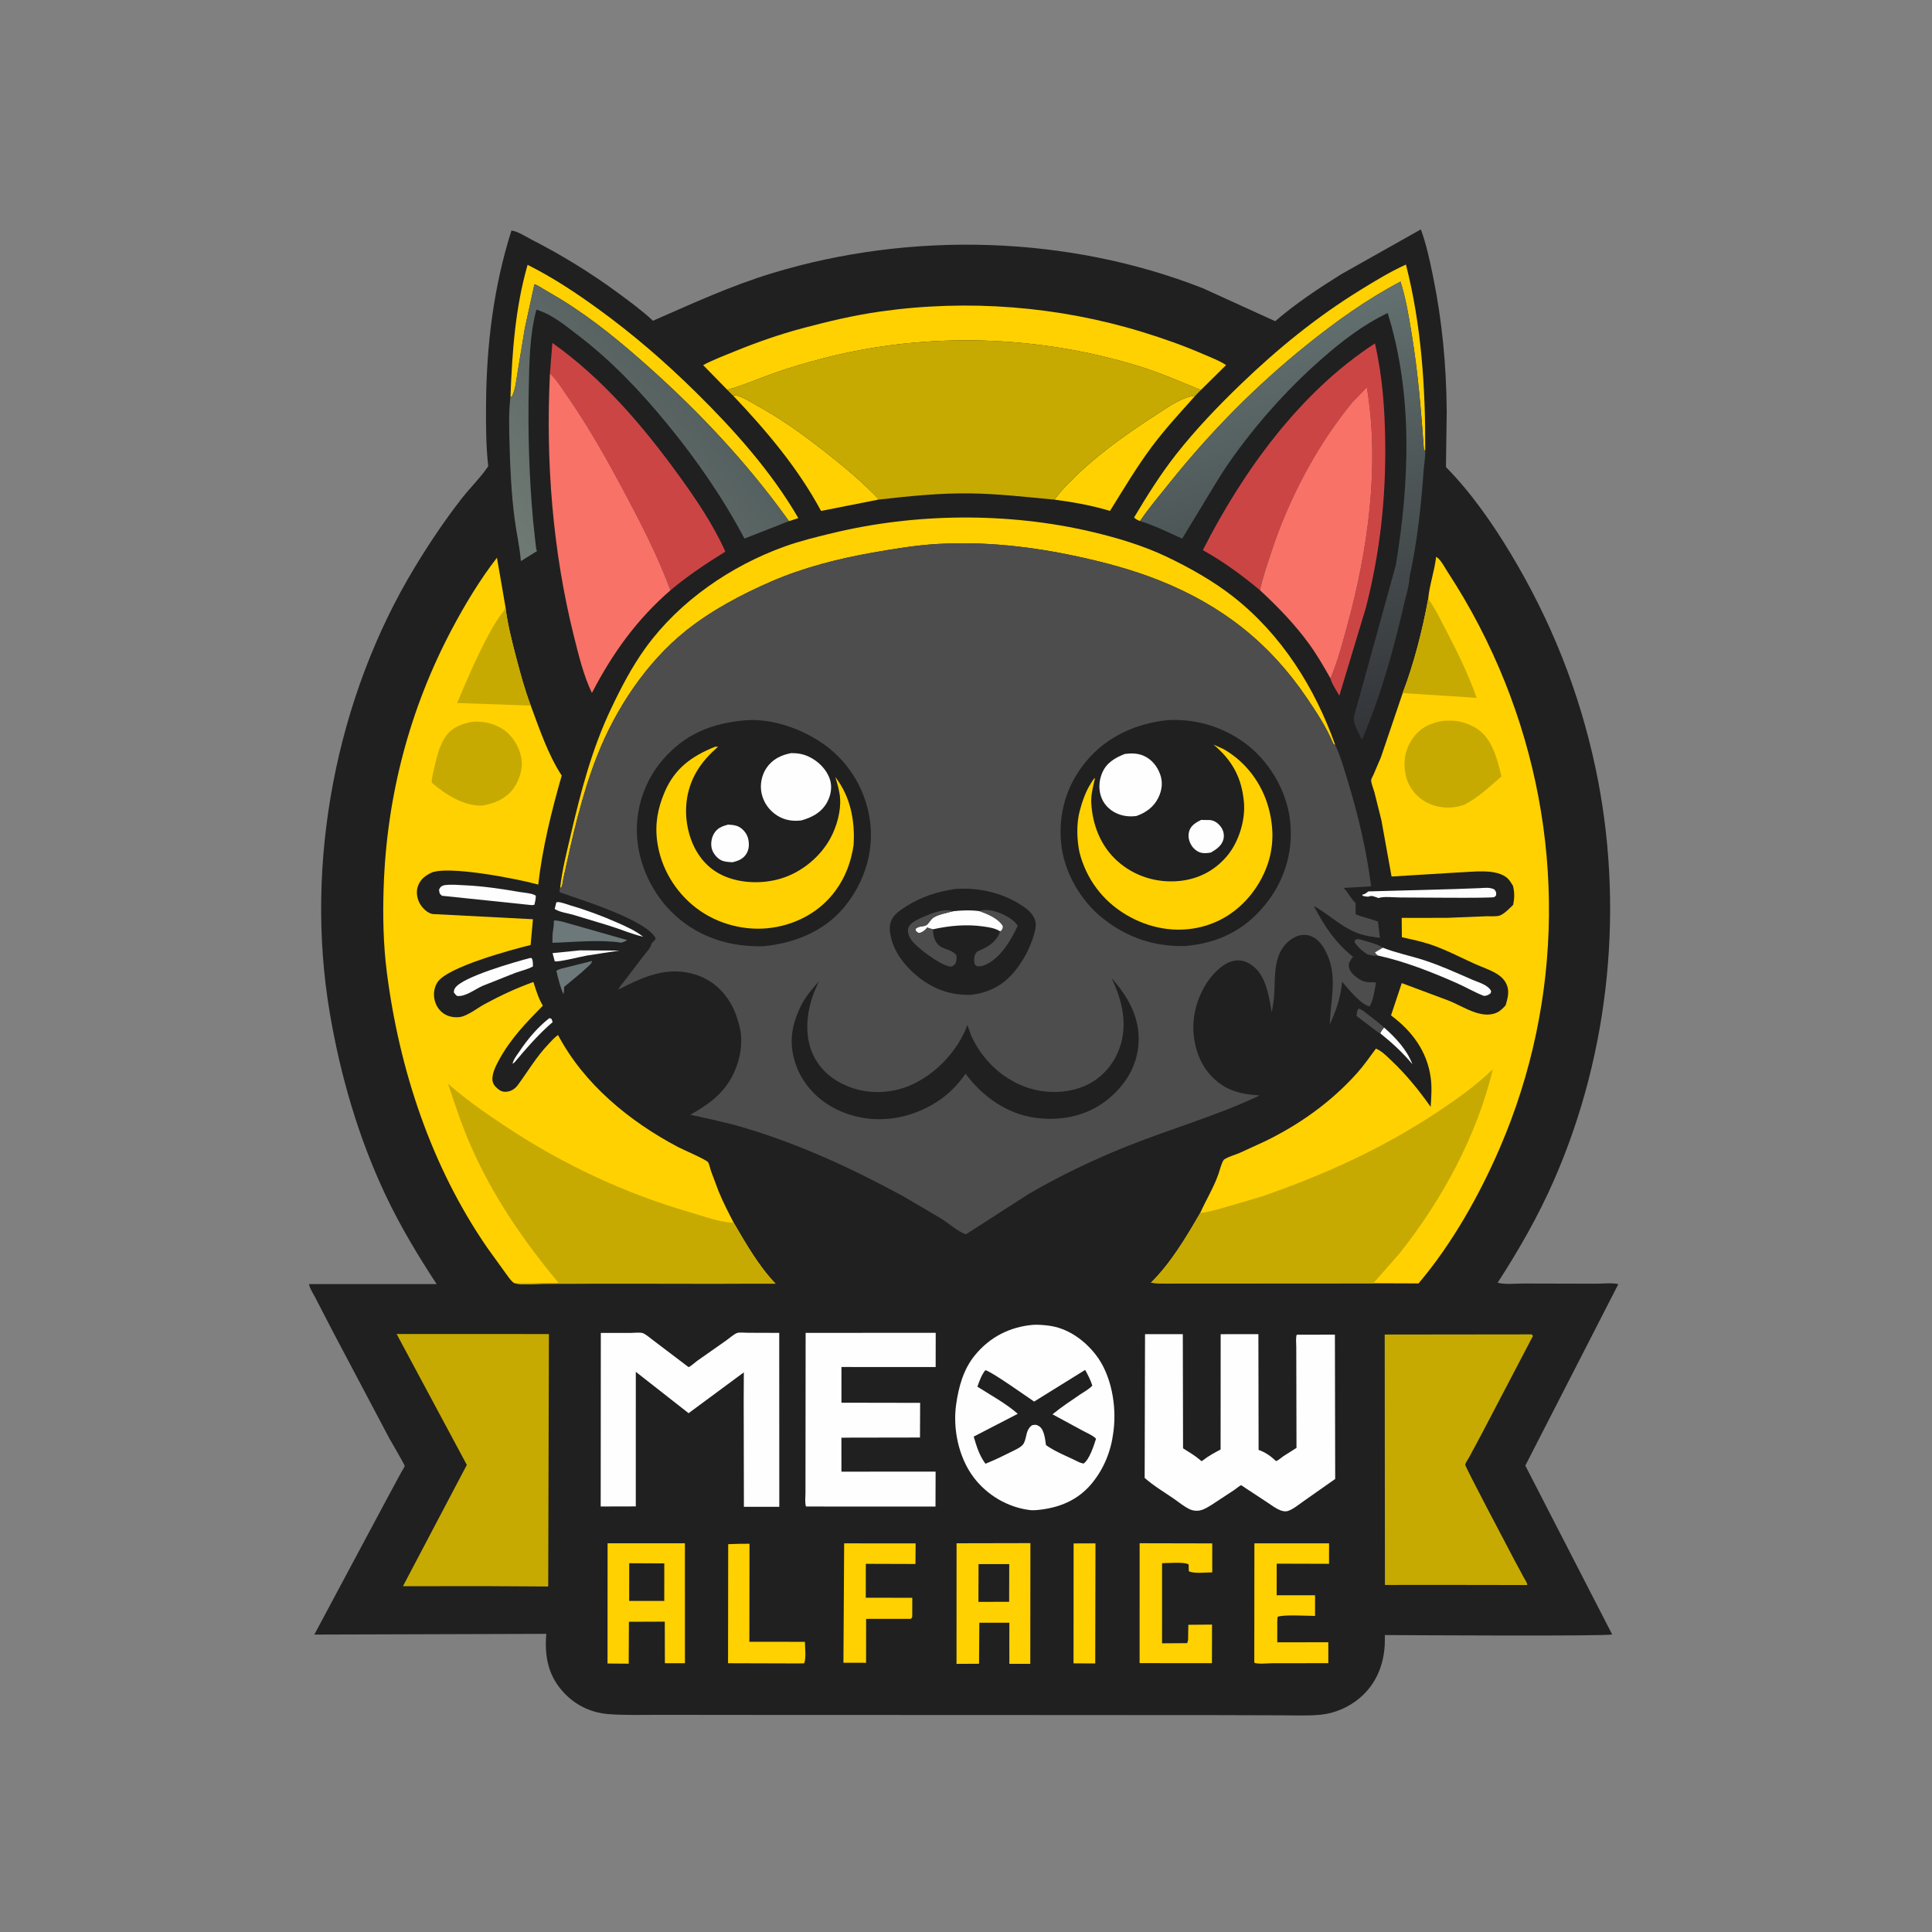<?xml version="1.0" encoding="utf-8"?>
<!-- Generator: Adobe Illustrator 16.0.0, SVG Export Plug-In . SVG Version: 6.00 Build 0)  -->
<!DOCTYPE svg PUBLIC "-//W3C//DTD SVG 1.1//EN" "http://www.w3.org/Graphics/SVG/1.1/DTD/svg11.dtd">
<svg version="1.1" id="圖層_1" xmlns="http://www.w3.org/2000/svg" xmlns:xlink="http://www.w3.org/1999/xlink" x="0px" y="0px"
	 width="1024px" height="1024px" viewBox="0 0 1024 1024" enable-background="new 0 0 1024 1024" xml:space="preserve">
<rect x="0" y="0" width="1024" height="1024" fill="#808080" stroke="none"/>
<path fill="#202020" d="M675.884,170.243c10.862-9.386,23.015-17.432,35.177-24.993l42.028-23.67
	c2.951,8.12,4.711,16.477,6.447,24.92c4.861,23.645,7.038,47.307,7.258,71.423l-0.414,29.633
	c13.275,13.471,24.543,29.648,34.272,45.812c21.3,35.385,36.265,72.799,44.907,113.242c15.493,72.505,7.946,150.591-21.792,218.628
	c-8.372,19.155-18.63,37.11-29.987,54.628c3.855,1.101,9.699,0.396,13.857,0.428l38.605,0.096c3.393,0.006,8.28-0.592,11.501,0.239
	l-49.293,96.178l46.021,89.476c-2.181,1.037-107.145,0.403-120.439,0.333l-0.094,5.323c-0.657,10.927-4.722,20.782-13.195,27.99
	c-5.719,4.863-13.134,8.137-20.615,8.895c-6.788,0.688-13.851,0.354-20.669,0.333l-33.124-0.1l-108.937-0.061l-141.063-0.049
	l-46.375-0.046c-8.964-0.015-18.084,0.297-27.027-0.346c-10.164-0.73-18.912-5.159-25.473-12.968
	c-7.275-8.659-8.853-18.706-7.906-29.603l-122.96,0.383l12.819-23.984l26.712-49.931l6.442-11.93
	c0.346-0.642,1.887-2.958,1.919-3.556c0.033-0.604-7.425-13.278-8.215-14.742l-29.234-55.275l-10.092-19.485
	c-0.917-1.813-2.997-4.935-3.157-6.854h67.645c-9.963-15.176-19.284-30.689-27.053-47.123c-14.47-30.604-23.967-63.43-29.614-96.736
	c-13.47-79.445,3.348-167.189,45.079-236.088c7.529-12.431,15.723-24.684,24.643-36.162c4.397-5.659,9.813-10.92,13.858-16.762
	l0.427-0.627c-1.215-10.828-1.233-21.793-1.157-32.677c0.217-31.485,3.924-62.125,13.454-92.231
	c3.157,0.288,7.757,3.298,10.677,4.795c16.009,8.205,30.949,17.35,45.455,27.993c6.444,4.728,13.031,9.566,18.882,15.014
	c21.028-9.184,41.269-18.553,63.341-25.256c73.349-22.272,156.574-20.051,228.055,8.004L675.884,170.243z"/>
<path fill="#FEFEFE" d="M731.528,547.642c0.566-1.195,1.213-2.038,2.041-3.054c6.096,5.381,12.11,11.725,15.024,19.479
	C743.429,557.806,737.802,552.723,731.528,547.642z"/>
<path fill="#4D4D4D" d="M718.986,538.477c0.23-1.572,0.041-2.85,1.264-3.916l2.257,1.179l7.58,5.881l3.482,2.968
	c-0.828,1.016-1.475,1.858-2.041,3.054c-0.444,0.03-1.955-1.168-2.414-1.468L718.986,538.477z"/>
<path fill="#4D4D4D" d="M724.673,505.756l-0.461-0.307l-0.712-0.493c-2.203-1.508-4.201-3.397-5.574-5.706l0.324-1.102
	c1.695-0.746,2.39-0.26,4.149,0.188c3.334,1.073,7.716,2.008,10.584,3.978l-4.233,2.481c0.489,0.661,0.856,1.098,1.489,1.645
	C728.195,506.852,726.647,506.311,724.673,505.756z"/>
<path fill="#FEFEFE" d="M291.006,539.75c0.781-0.118,0.33-0.138,1.321,0.305l0.581,1.695c-7.505,6.401-13.799,13.78-20.158,21.272
	l-1.095,0.84c0.457-2.317,2.213-4.447,3.511-6.384C279.668,550.766,284.662,544.796,291.006,539.75z"/>
<path fill="#FEFEFE" d="M307.31,503.707l20.847,0.114l-17.271,2.678c-2.907,0.498-15.004,3.571-16.863,3.001l-1.159-4.327
	L307.31,503.707z"/>
<path fill="#6C7879" d="M313.826,509.324c-0.245,1.486-1.645,2.449-2.689,3.452c-3.496,3.359-7.279,6.164-10.918,9.33
	c-0.602,0.524-1.264,0.759-1.252,1.612c0.018,1.149,0.02,2.05-0.374,3.153c-1.656-3.801-2.788-8.288-3.731-12.334
	c1.659-1.092,3.983-1.431,5.89-1.937L313.826,509.324z"/>
<path fill="#FEFEFE" d="M294.873,478.25l0.833-0.117c1.756-0.021,4.798,1.231,6.531,1.73c8.459,2.438,16.708,5.527,24.763,9.074
	c4.77,2.101,9.798,4.317,13.899,7.574c-6.187-1.481-12.035-4.022-18.107-5.904l-19.235-5.819c-2.882-0.816-7.123-1.349-9.563-3.038
	L294.873,478.25z"/>
<path fill="#FEFEFE" d="M280.932,507.75l0.863,0.073c0.786,1.35,0.633,2.911,0.669,4.427c-2.838,1.538-6.33,2.302-9.374,3.407
	l-17.416,6.921c-3.908,1.729-9.153,5.919-13.424,5.273c-0.774-0.563-1.14-1.088-1.701-1.852c0.04-0.916,0.114-1.467,0.616-2.268
	C244.93,517.725,273.492,509.731,280.932,507.75z"/>
<path fill="#6C7879" d="M329.259,499.633c-11.768-1.743-24.581-0.28-36.447,0.071c0.03-2.199-0.095-4.545,0.325-6.704
	c0.333-1.706,0.377-3.412,0.467-5.146c3.08-0.025,6.625,1.328,9.637,2.085l29.239,8.351
	C331.402,498.908,330.453,499.286,329.259,499.633z"/>
<path fill="#FEFEFE" d="M725.247,472.469l45.132-1.228l13.654-0.499c2.688-0.111,5.55-0.598,8.006,0.685
	c1.031,1.356,1.005,1.363,0.949,3.073c-0.329,0.324-0.58,0.756-0.988,0.974c-1.302,0.698-44.013,0.184-50,0.204
	c-2.842,0.01-8.874-0.703-11.334,0.315c-1.192-0.349-3.454-1.468-4.54-0.993c-0.887,0.389-1.699,0.247-2.64,0.077
	c-0.889-0.161-1.093-0.079-1.572-0.827c1.297-0.241,1.956-0.707,2.968-1.492L725.247,472.469z"/>
<path fill="#FEFEFE" d="M235.127,469.25l0.717-0.132c3.423-0.411,7.146-0.068,10.588,0.097c9.781,0.467,19.453,1.909,29.096,3.575
	c2.225,0.386,6.726,0.635,8.461,1.96c-0.015,1.71-0.32,3.148-0.739,4.802l-1.287,0.198l-47.713-4.979
	c-1.463-1.222-1.28-1.425-1.544-3.232C233.507,469.966,233.514,469.972,235.127,469.25z"/>
<path fill="#FEFEFE" d="M732.983,502.314c7.105,2.81,14.511,4.234,21.752,6.591c8.728,2.842,16.978,6.587,25.366,10.271
	c3.314,1.455,8.455,2.692,10.227,6.073c-0.152,0.682-0.045,1.122-0.657,1.515c-1.133,0.724-1.778,1.048-3.171,1.088
	c-4.88-1.864-9.41-4.581-14.188-6.698c-13.104-5.806-28.014-11.693-42.072-14.714c-0.633-0.547-1-0.983-1.489-1.645L732.983,502.314
	z"/>
<path fill="#FFD100" d="M569.04,818.045l11.585-0.029l-0.133,63.637l-11.501-0.03L569.04,818.045z"/>
<path fill="#FFD100" d="M392.091,818.244l5.156-0.021l-0.067,51.956l29.438,0.022c0.02,3.249,0.729,8.406-0.368,11.393l-3.125,0.061
	l-37.243-0.108l0.077-63.106L392.091,818.244z"/>
<path fill="#FFD100" d="M388.534,209.649c2.918-0.86,9.945,3.812,12.868,5.408c12.49,6.819,24.14,15.231,35.333,23.977
	c9.867,7.709,19.81,15.962,28.51,24.992l0.191,0.799l-30.259,5.982C422.926,248.044,406.245,228.322,388.534,209.649z"/>
<path fill="#FFD100" d="M558.86,264.818l2.942-3.76c14.445-16.337,33.611-30.08,51.896-41.81c5.476-3.514,13.19-9.117,19.831-9.517
	c-7.929,8.908-16.041,17.615-23.171,27.198c-8.052,10.818-14.915,22.435-22.039,33.866
	C578.518,267.862,568.988,266.148,558.86,264.818z"/>
<path fill="#FFD100" d="M447.42,818.006l37.883,0.025l-0.102,10.918l-26.292-0.085l-0.037,17.97l24.657,0.022l-0.025,9.269
	c-0.003,1.146,0.043,1.078-0.754,1.896l-23.693,0.023l-0.021,23.267l-12.004-0.024L447.42,818.006z"/>
<path fill="#FFD100" d="M604.029,817.947l38.482,0.083l0.015,15.352c-2.944-0.004-10.096,0.819-12.44-0.632l-0.081-3.5
	c-1.722-1.557-11.267-0.722-14.079-0.731l-0.014,42.479l13.338-0.093l0.461-1.654l0.136-8.08l12.561-0.102l-0.053,20.448
	l-38.342-0.021L604.029,817.947z"/>
<path fill="#FFD100" d="M664.861,817.989h39.569l-0.021,10.867l-27.726-0.082l-0.025,16.763l20.351-0.021l0.001,10.959
	c-3.644-0.005-17.482-0.85-19.891,0.534l-0.136,2.366l-0.008,11.071l27.055-0.009l0.015,11.079l-29.529,0.031
	c-2.366,0.002-7.757,0.624-9.714-0.275L664.861,817.989z"/>
<path fill="#FFD100" d="M604.223,276.167c-1.194-0.517-2.264-0.887-3.122-1.917c6.847-11.46,13.975-22.87,22.231-33.381
	c10.449-13.302,22.432-25.8,34.607-37.507c19.363-18.62,39.968-35.401,62.869-49.524c7.976-4.917,15.819-9.733,24.372-13.612
	c8.227,32.11,10.37,65.353,10.22,98.364l-0.667,0.16c-1.504-20.889-3.145-41.304-6.554-62c-1.53-9.292-3.032-18.484-5.874-27.488
	c-17.879,9.369-34.274,21.132-49.97,33.769c-26.9,21.659-50.555,45.661-72.181,72.59
	C614.766,262.331,609.085,269.072,604.223,276.167z"/>
<path fill="#FFD100" d="M270.552,210.415c0.926-23.853,2.472-46.951,9.078-70.047c13.241,6.608,25.479,14.705,37.432,23.382
	c18.545,13.462,35.359,27.989,51.678,44.063c20.238,19.933,40.1,42.11,54.39,66.79l-4.957,1.603l-1.794-2.478
	c-20.892-28.755-44.98-54.485-71.407-78.199c-14.933-13.4-30.537-26.367-47.677-36.874l-9.571-5.66
	c-1.323-0.763-2.991-2.012-4.483-2.249l-5.086,23.311l-3.859,23.453c-0.687,4.121-1.089,8.968-2.992,12.716L270.552,210.415z"/>
<path fill="#FFD100" d="M507.002,817.97l39.136-0.08l-0.063,63.979l-11.093-0.009l-0.02-10.611l0.022-11.182l-15.917,0.02
	l-0.163,21.74l-11.935,0.063L507.002,817.97z"/>
<path fill="#202020" d="M518.659,828.992l16.258-0.001l-0.05,19.996l-16.281,0.036L518.659,828.992z"/>
<path fill="#FFD100" d="M322.035,817.976l40.977-0.009l0.017,63.575l-10.624-0.005l-0.037-12.512l-0.018-9.523l-19.011,0.073
	l-0.114,22.214L322,881.7L322.035,817.976z"/>
<path fill="#202020" d="M333.501,828.548l18.594,0.087l-0.018,19.901l-18.609-0.014L333.501,828.548z"/>
<path fill="#CC4545" d="M291.491,197.88l1.272-16.117c26.499,18.718,48.13,44.136,67.063,70.267
	c9.138,12.613,18.233,26.066,24.628,40.329c-10.236,6.395-19.838,12.718-29.079,20.491c-6.712-18.055-15.769-35.719-24.837-52.687
	c-9.013-16.864-18.388-33.609-29.292-49.337C298.264,206.525,295.247,201.531,291.491,197.88z"/>
<linearGradient id="SVGID_1_" gradientUnits="userSpaceOnUse" x1="360.555" y1="817.621" x2="265.815" y2="740.672" gradientTransform="matrix(1 0 0 -1 0.04 1023.064)">
	<stop  offset="0" style="stop-color:#556060"/>
	<stop  offset="1" style="stop-color:#707A74"/>
</linearGradient>
<path fill="url(#SVGID_1_)" d="M270.552,210.415l0.751-0.189c1.903-3.748,2.305-8.595,2.992-12.716l3.859-23.453l5.086-23.311
	c1.492,0.237,3.16,1.486,4.483,2.249l9.571,5.66c17.14,10.507,32.744,23.474,47.677,36.874
	c26.427,23.714,50.516,49.444,71.407,78.199l1.794,2.478l-23.606,9.247c-11.302-21.431-25.459-41.901-40.806-60.616
	c-14.477-17.656-29.801-33.773-48.01-47.627c-6.483-4.932-13.077-10.486-20.984-12.925l-0.468-0.14
	c-3.571,13.284-3.758,27.978-4.043,41.666c-0.489,23.458,0.191,46.862,2.3,70.238l1.21,11.2c0.183,1.375,0.276,3.599,0.818,4.861
	l-8.503,5.278c-0.618-7.524-2.381-15.119-3.349-22.621c-1.649-12.767-2.295-25.729-2.641-38.588
	C269.86,227.682,269.518,218.851,270.552,210.415z"/>
<path fill="#FEFEFE" d="M426.998,706.456l68.949-0.043l-0.03,18.145l-49.925-0.02l-0.01,18.926l41.71,0.076l-0.08,18.373
	l-36.995,0.06l-4.656,0.056l0.013,17.979l49.919-0.033l-0.061,18.53l-68.626-0.022c-0.696-1.966-0.295-5.097-0.291-7.255
	l0.018-17.346L426.998,706.456z"/>
<path fill="#CC4545" d="M667.796,312.811c-9.731-8.088-19.189-15.029-30.255-21.232c21.145-41.654,51.517-83.838,91.207-109.563
	c3.996,17.458,5.247,34.85,5.451,52.721c0.342,29.881-2.819,58.457-10.265,87.409l-14.062,46.577
	c-1.256-2.396-4.252-6.625-4.674-9.128c3.677-8.706,6.299-18.594,8.8-27.719c11.036-40.263,17.318-84.758,10.516-126.323
	l-0.306-0.008l-7.559,7.828c-19.154,23.37-33.986,51.831-43.29,80.563C671.345,300.16,669.173,306.41,667.796,312.811z"/>
<linearGradient id="SVGID_2_" gradientUnits="userSpaceOnUse" x1="720.958" y1="631.797" x2="662.061" y2="852.362" gradientTransform="matrix(1 0 0 -1 0.04 1023.064)">
	<stop  offset="0" style="stop-color:#323438"/>
	<stop  offset="1" style="stop-color:#637170"/>
</linearGradient>
<path fill="url(#SVGID_2_)" d="M604.223,276.167c4.862-7.095,10.543-13.836,15.933-20.547c21.626-26.929,45.28-50.931,72.181-72.59
	c15.695-12.637,32.091-24.399,49.97-33.769c2.842,9.004,4.344,18.196,5.874,27.488c3.409,20.696,5.05,41.111,6.554,62l0.667-0.16
	c0.102,3.777-0.611,7.405-0.877,11.16c-1.33,18.742-3.41,37.787-7.436,56.158c-0.185,4.572-1.911,9.855-2.925,14.328
	c-5.521,24.344-12.464,48.971-22.314,71.943c-1.539-3.509-5.095-8.952-4.108-12.751l22.057-79.829
	c7.297-43.858,9.109-90.75-4.307-133.675c-12.879,6.101-24.359,14.976-35.023,24.333c-18.202,15.973-34.931,34.787-48.83,54.645
	c-5.013,7.163-9.402,14.844-13.969,22.297l-11.081,18.271C619.15,282.185,612.033,278.539,604.223,276.167z"/>
<path fill="#FEFEFE" d="M318.448,706.47l15.654,0.009c1.857,0.001,4.49-0.344,6.271,0.003c1.451,0.283,4.401,2.837,5.657,3.775
	l17.992,13.642c0.099,0.072,0.962,0.695,0.963,0.695c0.748-0.115,3.794-2.778,4.526-3.311l15.236-10.702
	c1.736-1.196,3.959-3.255,5.831-4.035c1.133-0.473,4.271-0.15,5.615-0.149l16.812,0.059l0.04,92.187l-18.758-0.005l-0.116-56.263
	l0.076-15l-29.282,21.641l-27.975-21.927l-0.007,71.336l-18.605,0.045L318.448,706.47z"/>
<path fill="#F87267" d="M667.796,312.811c1.377-6.401,3.549-12.651,5.564-18.876c9.304-28.731,24.136-57.192,43.29-80.563
	l7.559-7.828l0.306,0.008c6.803,41.565,0.521,86.061-10.516,126.323c-2.501,9.125-5.123,19.013-8.8,27.719
	c-3.5-6.143-6.934-12.163-11.079-17.916C686.486,331.087,677.356,321.661,667.796,312.811z"/>
<path fill="#FFD100" d="M372.682,193.52c5.255-2.791,11.027-4.982,16.538-7.227c11.803-4.808,23.716-9.001,36.03-12.295
	c13.631-3.647,27.409-6.905,41.392-8.89c46.357-6.576,94.204-2.841,138.949,10.895c11.091,3.404,21.855,7.211,32.495,11.841
	c3.882,1.688,8.246,3.29,11.763,5.668l-13.346,13.185c-10.693-4.279-20.972-8.876-32.003-12.325
	c-53.615-16.763-112.722-18.638-167.147-4.717c-9.711,2.484-19.405,5.329-28.835,8.731c-7.381,2.661-14.73,5.905-22.303,7.964
	l-0.778,0.207L372.682,193.52z"/>
<path fill="#F87267" d="M291.491,197.88c3.756,3.651,6.772,8.646,9.755,12.946c10.904,15.728,20.279,32.473,29.292,49.337
	c9.068,16.968,18.125,34.632,24.837,52.687c-17.896,15.495-30.796,33.487-41.647,54.438c-4.447-9.276-6.985-19.843-9.476-29.793
	C292.894,292.109,289.171,244.562,291.491,197.88z"/>
<path fill="#FFD100" d="M296.903,470.456c1.051-9.496,3.518-18.984,5.682-28.285c5.271-22.649,11.063-44.86,21.029-65.982
	c5.383-11.408,11.299-22.833,18.729-33.055c17.933-24.662,45.129-43.286,73.629-53.505c8.198-2.938,16.513-4.956,24.96-7.007
	c44.313-10.754,93.377-11.194,137.765-0.746c13.317,3.136,27.157,7.266,39.523,13.151c12.21,5.81,24.757,12.874,35.396,21.212
	c25.555,20.03,43.345,48.256,54.095,78.644c-0.787-0.423-0.91-0.308-1.27-1.168c-3.581-8.562-8.74-16.325-13.919-23.975
	c-19.769-29.19-45.131-48.927-77.758-61.994c-13.98-5.599-28.752-9.579-43.452-12.76c-24.502-5.301-49.354-8.119-74.466-6.664
	c-11.465,0.664-22.8,2.555-34.098,4.533c-18.282,3.2-36.719,7.894-53.792,15.27c-15.819,6.834-32.074,15.481-45.529,26.276
	c-20.871,16.746-37.104,41.25-46.848,66.024c-8.399,21.355-13.187,43.266-18.074,65.606c-0.261,1.189-0.33,4.021-1.333,4.548
	L296.903,470.456z"/>
<path fill="#FEFEFE" d="M606.893,707.147l20.021-0.025l0.135,60.521c3.209,2.014,6.444,3.923,9.32,6.405l0.49,0.429l0.912-0.621
	c2.935-2.275,5.89-3.855,9.171-5.573l0.041-61.134l19.989-0.014l0.115,61.343c3.804,1.377,6.367,3.254,9.276,5.962
	c1.341-0.537,2.639-1.785,3.841-2.621l6.965-4.399l-0.119-53.583c-0.016-2.002-0.35-4.524,0.243-6.421l20.234-0.038l0.15,76.516
	l-16.539,11.615c-2.498,1.724-5.527,4.3-8.342,5.28c-3.564,1.243-8.009-2.474-10.797-4.275l-11.696-7.695
	c-0.243-0.161-2.332-1.629-2.436-1.619c-0.576,0.059-2.992,2.033-3.594,2.454l-12.245,8.044c-2.05,1.247-4.576,2.854-7.029,3.006
	c-1.305,0.081-2.698-0.049-3.916-0.55c-3.104-1.273-6.176-3.913-8.961-5.825c-5.128-3.519-10.776-6.883-15.431-11L606.893,707.147z"
	/>
<path fill="#FEFEFE" d="M547.385,702.202c2.629-0.183,5.486,0.066,8.104,0.373c10.171,1.195,18.939,7.418,25.154,15.294
	c8.423,10.674,11.242,27.176,9.561,40.447l-0.122,0.934c-1.245,9.916-4.956,19.157-11.332,26.918
	c-7.513,9.144-17.579,13.115-29.128,14.197c-1.314,0.101-2.631,0.15-3.942-0.018c-11.67-1.497-22.45-7.886-29.545-17.209
	c-8.028-10.55-11.215-25.814-9.351-38.826c1.339-9.343,3.853-18.589,9.959-26.026C524.632,708.677,535.073,703.323,547.385,702.202z
	"/>
<path fill="#202020" d="M522.236,726.25c2.67,0.221,22.501,14.363,25.876,16.616l27.042-16.782c1.485,2.732,2.873,5.314,3.792,8.302
	c-1.522,1.815-4.479,3.356-6.455,4.715c-4.946,3.396-10.008,6.709-14.651,10.515l16.07,8.696c2.155,1.197,5.383,2.477,7.011,4.237
	c-1.114,3.501-3.535,11.204-6.671,13.194l-1.924-0.561c-5.752-2.927-12.734-5.519-17.927-9.236c-0.473-2.987-0.86-8.26-3.649-10.015
	c-1.477-0.929-2.094-0.882-3.75-0.513c-3.423,2.46-2.658,6.136-4.319,9.458c-0.902,1.807-3.468,3.025-5.177,3.882
	c-4.987,2.499-10.012,4.976-15.187,7.063c-3.284-4.434-4.684-9.172-6.244-14.38l23.356-12.088c-6.192-5.474-14.382-9.9-21.39-14.38
	C519.111,731.943,520.207,728.78,522.236,726.25z"/>
<path fill="#C6AA01" d="M811.667,707.25l0.26,0.114c0.956,0.87,0.336,1.104-0.177,2.141L785.062,760.5l-6.329,11.783
	c-0.507,0.95-1.989,3.055-2.148,4.031c-0.152,0.93,23.868,46.324,26.258,50.886l4.686,8.696c0.646,1.174,1.902,2.898,1.979,4.205
	l-41.756-0.065l-33.71,0.019l-0.119-132.714L811.667,707.25z"/>
<path fill="#C6AA01" d="M210.224,707.054l80.712,0.013l-0.37,133.81l-33.691-0.194l-43.309,0.038l33.862-64.292L210.224,707.054z"/>
<path fill="#C6AA01" d="M385.437,206.557l0.778-0.207c7.572-2.059,14.922-5.303,22.303-7.964c9.43-3.402,19.124-6.247,28.835-8.731
	c54.426-13.921,113.532-12.046,167.147,4.717c11.031,3.449,21.31,8.046,32.003,12.325l-2.973,3.035
	c-6.641,0.399-14.355,6.003-19.831,9.517c-18.285,11.729-37.451,25.473-51.896,41.81l-2.942,3.76
	c-14.876-1.371-29.619-3.1-44.593-3.308c-16.363-0.229-32.604,1.481-48.831,3.314l-0.191-0.799
	c-8.7-9.03-18.643-17.283-28.51-24.992c-11.193-8.745-22.843-17.157-35.333-23.977c-2.923-1.597-9.95-6.269-12.868-5.408
	C388.342,209.635,385.761,206.885,385.437,206.557z"/>
<path fill="#FFD100" d="M761.173,295.168c2.209,0.944,4.592,5.667,6.021,7.848c12.105,18.475,22.305,38.116,30.506,58.633
	c31.765,79.46,31.203,167.911-2.691,246.611c-10.816,25.117-25.428,51.068-43.164,71.98l-23.967-0.085l-77.725,0.049l-25.236-0.001
	c-4.935-0.004-9.998,0.258-14.896-0.347c10.606-10.486,18.669-24.089,26.101-36.925c3.072-6.911,7.169-13.492,9.662-20.635
	c0.524-1.502,1.939-6.963,3.056-7.75c2.016-1.42,5.651-2.404,7.968-3.376l13.693-6.267c18.489-9.018,35.141-20.888,48.877-36.271
	c3.569-3.997,6.691-8.55,9.892-12.85c3.037,1.182,5.949,4.207,8.288,6.428c7.933,7.528,14.438,15.55,20.735,24.449
	c0.316-5.104,0.719-10.189,0.041-15.286c-1.881-14.135-9.859-24.824-21.06-33.2l5.692-17.113l24.436,9.129
	c7.748,2.889,17.578,10.317,25.965,6.497c1.818-0.829,3.306-2.363,4.626-3.836l0.682-2.349c0.963-3.815,1.191-7.013-1.085-10.466
	c-1.064-1.615-2.794-3.029-4.443-4.021c-3.546-2.128-7.802-3.473-11.59-5.191c-7.753-3.514-15.34-7.528-23.421-10.25
	c-4.895-1.648-10.093-2.664-15.122-3.842l-0.083-10.25l23.975-0.007l21.005-0.85c1.846-0.066,5.483,0.251,7.086-0.406
	c2.539-1.042,5.069-3.758,7.03-5.654c0.706-3.657,0.794-6.513-0.147-10.132c-0.807-1.301-1.582-2.647-2.677-3.733
	c-5.724-5.671-19.151-3.478-26.503-3.278l-35.14,2.144l-5.405-29.912l-3.699-14.777c-0.49-1.794-1.636-4.457-1.727-6.255
	c-0.033-0.678,0.946-2.381,1.249-3.047l3.929-9.186l11.541-34.047c6.02-15.738,10.505-33.438,13.537-49.977
	C757.633,310.016,760.337,302.623,761.173,295.168z"/>
<path fill="#C6AA01" d="M756.983,317.366c3.662,5.038,6.449,10.925,9.333,16.443c6.126,11.723,11.959,23.561,16.34,36.062
	l-39.21-2.528C749.466,351.604,753.951,333.904,756.983,317.366z"/>
<path fill="#C6AA01" d="M764.347,382.105c3.354-0.249,7.099-0.291,10.357,0.587l0.796,0.227c2.554,0.717,4.747,1.712,7,3.097
	c8.409,5.166,11.174,16.584,13.292,25.492c-6.436,5.647-12.23,11.179-19.91,15.132l-3.236,0.853
	c-5.933,1.312-12.885,0.205-18.003-3.06c-4.86-3.103-8.478-8.012-9.603-13.729L744.909,410c-1.284-6.386-0.209-12.53,3.419-17.992
	C752.302,386.027,757.437,383.43,764.347,382.105z"/>
<path fill="#C6AA01" d="M636.121,642.931l0.563-0.062c3.828-0.446,7.556-1.643,11.283-2.594l20.685-6.09
	c33.434-11.539,64.795-25.775,94.264-45.487c10.13-6.776,19.602-13.509,28.354-22.06c-8.449,35.36-27.009,69.411-49.539,97.755
	l-13.853,15.761l-77.725,0.049l-25.236-0.001c-4.935-0.004-9.998,0.258-14.896-0.347
	C620.627,669.37,628.689,655.767,636.121,642.931z"/>
<path fill="#FFD100" d="M263.394,295.601l4.449,25.736c1.049,8.978,3.376,18.143,5.664,26.882
	c2.248,8.591,4.629,17.446,7.805,25.748c4.63,12.448,9.123,25.912,16.41,37.096c-5.367,18.761-10.246,38.361-12.446,57.784
	c-10.371-2.941-48.734-10.491-57.036-6.098l-0.809,0.42c-2.93,1.579-5.111,3.754-6.079,6.994c-0.855,2.863-0.252,6.28,1.228,8.845
	c1.332,2.308,3.961,4.938,6.67,5.45l53.228,2.752l-1.245,13.657c-10.317,2.546-44.555,11.761-49.483,19.917
	c-1.75,2.897-2.142,6.189-1.339,9.455c0.758,3.084,2.689,5.821,5.46,7.416c2.608,1.501,6.603,2.009,9.46,1.022
	c4.12-1.424,7.874-4.498,11.702-6.568c8.333-4.508,16.759-8.437,25.685-11.634c1.377,4.276,2.637,8.701,5.02,12.544
	c-8.759,8.87-16.947,17.337-23.023,28.363c-1.681,3.05-3.809,7.13-3.736,10.659c0.045,2.157,1.178,3.633,2.798,5.004
	c1.607,1.359,2.92,1.794,5.014,1.559c2.322-0.261,4.316-1.659,5.672-3.505c5.297-7.213,9.913-15.092,16.141-21.596
	c1.586-1.656,3.255-3.655,5.162-4.921c13.833,26.12,37.85,45.781,63.734,59.444c1.914,1.01,14.848,6.647,15.738,7.915
	c0.716,1.021,1.194,3.539,1.622,4.784l3.996,10.657c2.361,5.735,5.175,11.192,8.02,16.697c6.334,10.877,13.357,23.137,22.171,32.285
	l-32.379,0.032l-60.702-0.027l-30.259,0.055c-4.399,0.021-11.076,0.896-15.212-0.354l-0.728-0.553
	c-1.487-1.288-2.883-3.55-4.087-5.123l-9.369-12.992c-29.756-43.118-46.702-94.525-53.295-146.195
	c-1.899-14.885-2.162-30.056-1.663-45.033c1.6-47.992,13.667-94.229,36.145-136.676C246.36,320.542,254.383,307.218,263.394,295.601
	z"/>
<path fill="#C6AA01" d="M267.843,321.338c1.049,8.978,3.376,18.143,5.664,26.882c2.248,8.591,4.629,17.446,7.805,25.748
	l-39.001-1.352c5.218-12.498,10.58-24.996,17.033-36.918c1.728-3.192,3.631-6.294,5.682-9.289c0.94-1.373,2.367-2.517,2.684-4.199
	L267.843,321.338z"/>
<path fill="#C6AA01" d="M250.06,382.608c5.741-0.582,11.571,0.743,16.44,3.865c4.92,3.154,8.614,9.13,9.75,14.844
	c1.121,5.633-0.78,11.903-4.043,16.503c-3.855,5.437-10.078,8.042-16.431,9.153c-9.987,0.405-19.612-5.882-26.951-12.165
	c0.011-2.614,0.76-5.3,1.338-7.838c1.288-5.66,2.716-11.854,6.087-16.685C239.564,385.538,244.621,383.679,250.06,382.608z"/>
<path fill="#C6AA01" d="M272.495,680.072l23.534-0.132c-18.663-22.421-34.684-45.744-46.47-72.545
	c-4.68-10.644-8.418-21.925-12.077-32.96c9.886,8.629,20.458,15.983,31.403,23.195c29.872,19.681,62.415,34.919,96.79,44.895
	c7.005,2.033,15.486,5.231,22.748,5.545l0.453,0.012c6.334,10.877,13.357,23.137,22.171,32.285l-32.379,0.032l-60.702-0.027
	l-30.259,0.055C283.308,680.448,276.631,681.322,272.495,680.072z"/>
<path fill="#4D4D4D" d="M296.903,470.456l0.271,0.124c1.003-0.527,1.072-3.358,1.333-4.548c4.888-22.341,9.675-44.251,18.074-65.606
	c9.744-24.774,25.977-49.278,46.848-66.024c13.455-10.795,29.71-19.442,45.529-26.276c17.073-7.376,35.51-12.069,53.792-15.27
	c11.298-1.979,22.633-3.869,34.098-4.533c25.111-1.455,49.964,1.363,74.466,6.664c14.7,3.181,29.472,7.161,43.452,12.76
	c32.627,13.067,57.989,32.804,77.758,61.994c5.179,7.649,10.338,15.413,13.919,23.975c0.359,0.86,0.482,0.745,1.27,1.168
	c2.844,6.089,4.856,13.236,6.82,19.664c5.485,17.951,9.816,36.591,12.19,55.22l-4.94,0.313l-9.597,0.536l0.521,0.554
	c1.998,2.143,3.604,5.651,5.767,7.33l0.066,6.102c3.884,1.663,8.018,2.298,11.824,3.872l1.022,8.631l-5.521-0.858l-0.785-0.139
	c-11.837-2.141-18.78-10.354-28.766-15.997c5.721,10.937,11.326,19.316,20.98,27.192c-0.84,0.464-0.837,0.276-1.204,1.248
	c-0.934,1.424-1.45,2.189-1.139,3.95c0.539,3.049,3.77,5.511,6.298,6.944c2.659,1.508,5.179,1.041,8.095,1.292
	c-0.771,3.842-1.353,9.348-3.46,12.721c-5.208-1.492-10.94-9.114-14.53-13.104c-0.832,8.287-3.033,15.061-6.537,22.58
	c0.442-14.321,4.851-27.25-3.265-40.619c-1.882-3.102-4.548-5.833-8.227-6.602c-3.408-0.713-6.658,0.416-9.401,2.462
	c-8.995,6.708-8.048,18.25-8.502,28.034c-0.162,3.489-0.804,7-1.338,10.446c-1.244-7.074-2.525-16.076-7.146-21.821
	c-2.4-2.983-6.083-5.54-9.996-5.782c-4.214-0.263-7.855,1.822-10.936,4.505c-7.697,6.703-12.608,17.676-13.386,27.767
	c-0.741,9.625,1.949,20.499,8.423,27.898c7.446,8.511,15.67,10.709,26.611,11.381c-22.413,10.68-46.473,17.459-69.515,26.625
	c-18.336,7.293-36.334,15.89-53.361,25.871l-32.838,21.137c-4.228-1.501-9.295-5.969-13.251-8.463l-20.224-11.875
	c-26.88-14.636-55.178-27.657-84.581-36.349c-9.165-2.708-18.656-4.648-27.988-6.704c8.762-5.028,16.155-9.931,21.348-18.876
	c4.796-8.266,7.162-19.3,4.551-28.619c-0.825-2.944-1.69-5.824-2.988-8.6c-3.961-8.47-10.63-14.981-19.571-17.99
	c-15.191-5.113-28.225,0.951-41.495,7.768c0.386-1.277,2.161-3.156,2.982-4.277l10.247-13.435c1.42-1.888,3.462-3.825,4.211-6.08
	c0.398-1.197,0.777-1.491,1.798-2.229l0.511-1.264c-5.178-9.849-39.73-20.354-50.741-24.302
	C296.439,471.74,296.484,471.632,296.903,470.456z"/>
<path fill="#202020" d="M506.347,471.179c12.316-0.91,24.813,1.933,35.211,8.74c3.391,2.219,6.688,4.923,7.357,9.159
	c0.306,1.942-0.308,4.261-0.828,6.124c-1.908,6.836-5.732,14.063-10.232,19.547c-6.262,7.631-13.818,11.479-23.506,12.573
	c-8.912,0.143-16.801-2.046-24.242-7.023c-8.322-5.567-16.215-14.461-18.11-24.55c-0.688-3.66-0.688-6.894,1.664-9.979
	c1.727-2.267,4.492-4.036,6.885-5.538C488.549,475.207,497.048,472.51,506.347,471.179z"/>
<path fill="#4D4D4D" d="M519.076,482.918c2.917-1.357,7.362-0.271,10.373,0.832c3.399,1.247,8.017,3.713,9.976,6.891
	c-3.526,7.688-9.361,17.584-17.628,20.934c-1.187,0.482-2.28,0.588-3.547,0.647c-0.801-0.397-1.292-0.385-1.621-1.284
	c-0.603-1.648-0.377-4.445,0.675-5.877c0.755-1.027,2.329-1.491,3.446-2.008c4.074-1.883,8.078-4.904,9.285-9.474l0.464-0.188
	c0.836-0.619,0.871-1.456,1.067-2.391C529.25,486.803,523.339,484.503,519.076,482.918z"/>
<path fill="#FEFEFE" d="M505.104,482.986c4.649-0.518,9.319-0.693,13.972-0.068c4.263,1.585,10.174,3.886,12.49,8.082
	c-0.196,0.935-0.231,1.771-1.067,2.391l-0.464,0.188c-2.837-1.697-5.568-2.049-8.765-2.52c-8.87-1.308-18.059-0.447-26.763,1.485
	c-0.889-0.227-1.785-0.418-2.633-0.773l-0.375-0.176c-0.969,1.266-2.518,2.603-4.137,2.875c-0.946,0.159-1.396-0.644-2.065-1.221
	l0.011-1c1.994-1.671,3.974-0.9,5.747-1.96c0.884-0.526,2.078-2.522,2.932-3.331C496.315,484.752,501.956,483.879,505.104,482.986z"
	/>
<path fill="#4D4D4D" d="M494.508,492.545c-0.052,4.184,1.388,8.251,5.546,9.955c2.633,1.08,4.947,1.491,6.84,3.75
	c0.175,1.915,0.175,2.966-0.644,4.724c-1.13,0.933-1.4,1.492-2.937,1.276c-4.854-0.678-18.217-10.395-20.747-14.695
	c-1.024-1.74-1.733-3.811-1.11-5.805c0.85-2.724,5.432-4.707,7.923-5.793c4.288-1.866,11.283-4.731,15.726-2.971
	c-3.148,0.893-8.789,1.766-11.117,3.973c-0.854,0.809-2.048,2.805-2.932,3.331c-1.773,1.06-3.753,0.289-5.747,1.96l-0.011,1
	c0.669,0.577,1.119,1.38,2.065,1.221c1.619-0.272,3.168-1.609,4.137-2.875l0.375,0.176
	C492.723,492.127,493.619,492.318,494.508,492.545z"/>
<path fill="#202020" d="M589.11,518.293l3.105,3.755c7.759,9.634,12.521,20.557,11.032,33.144c-1.375,11.62-8,21.345-17.162,28.34
	c-10.781,8.231-24.194,10.729-37.447,8.901c-15.14-2.087-27.957-11.354-36.895-23.351c-6.91,10.198-16.521,17.206-28.134,21.168
	c-13.391,4.568-27.771,3.9-40.499-2.406c-9.915-4.912-18.006-13.542-21.493-24.13c-3.817-11.596-1.92-21.113,3.449-31.704
	c2.371-4.383,5.734-8.18,8.972-11.936l-2.592,5.978c-3.928,9.941-5.214,22.511-0.733,32.461c3.936,8.739,11.02,14.38,19.828,17.705
	c10.508,3.965,22.745,3.286,32.929-1.403c13.028-5.998,24.267-18.085,29.265-31.51l1.985,5.518
	c5.596,12.423,15.766,22.433,28.57,27.196c10.176,3.787,22.543,3.783,32.473-0.827c8.271-3.84,14.56-11.096,17.619-19.658
	C597.928,542.812,594.713,530.074,589.11,518.293z"/>
<path fill="#202020" d="M618.787,381.698c15.73-0.957,31.488,4.105,43.648,14.205c11.676,9.695,20.012,24.835,21.441,40.008
	c1.528,16.22-3.311,31.519-13.677,44.063c-11.021,13.337-24.85,19.914-41.866,21.447c-16.474,0.438-31.079-4.482-43.955-14.781
	c-11.712-9.367-20.411-24.407-21.924-39.452c-1.616-16.067,2.787-30.907,13.032-43.433
	C586.257,390.589,602.109,383.384,618.787,381.698z"/>
<path fill="#FEFEFE" d="M636.611,434.579l4.889,0.076c2.246,0.29,4.077,1.643,5.432,3.398c1.471,1.903,2.082,4.318,1.529,6.696
	c-0.796,3.423-3.819,5.491-6.665,7.107c-1.693,0.298-3.338,0.495-5.046,0.146c-2.098-0.43-4.072-2.088-5.201-3.864
	c-1.423-2.24-2.01-4.966-1.263-7.55C631.181,437.488,633.904,435.909,636.611,434.579z"/>
<path fill="#FEFEFE" d="M596.17,399.607c3.391-0.442,6.913-0.423,10.08,1.008c4.11,1.857,6.966,5.36,8.55,9.508
	c1.646,4.311,1.137,8.67-0.901,12.781c-2.384,4.805-6.574,7.863-11.548,9.578c-3.034,0.444-6.335,0.183-9.226-0.868
	c-4.013-1.459-7.335-4.28-9.075-8.226c-1.913-4.338-1.716-9.358,0.106-13.68C586.464,404.238,590.939,401.693,596.17,399.607z"/>
<path fill="#FFD100" d="M643.154,394.62l5.403,2.45c11.75,6.683,20.289,18.134,23.819,31.11c3.78,13.891,2.381,27.033-4.909,39.487
	c-6.761,11.55-17.311,20.145-30.361,23.508c-13.81,3.559-28.127,0.872-40.278-6.366c-12.534-7.465-21.163-19.087-24.714-33.199
	c-1.408-6.932-1.632-15.143,0.212-22.004c1.324-4.931,3.147-10.204,5.92-14.51c0.532-0.827,1.325-2.3,2.159-2.773
	c-0.948,4.228-2.233,8.786-2.013,13.136c0.602,11.814,5.084,23.188,14.061,31.115c8.637,7.628,19.85,11.264,31.297,10.478
	c10.56-0.726,19.614-5.143,26.496-13.215c6.259-7.342,9.905-18.967,9.071-28.587C658.188,412.232,653.106,402.966,643.154,394.62z"
	/>
<path fill="#202020" d="M395.884,381.709c15.06-0.973,32.685,5.891,44.186,15.393c12.151,10.04,19.815,24.529,21.295,40.196
	c1.496,15.855-3.861,31.363-13.952,43.549c-10.666,12.879-26.672,19.191-42.961,20.687c-16.103,0.351-31.408-3.835-44.079-14.177
	c-12.789-10.438-21.26-26.394-22.65-42.866c-1.252-14.832,3.575-30.102,13.239-41.443
	C363.042,388.868,377.544,383.126,395.884,381.709z"/>
<path fill="#FEFEFE" d="M385.756,437.09c1.999,0.045,3.983,0.184,5.803,1.099c2.251,1.131,4.283,3.623,4.907,6.062
	c0.725,2.829,0.685,5.996-1.003,8.5c-1.771,2.631-4.229,3.521-7.165,4.257c-1.962-0.122-4.251-0.168-6.048-1.056
	c-2.174-1.073-4.211-3.553-4.904-5.864c-0.804-2.679-0.302-5.948,1.125-8.337C380.173,438.903,382.691,437.938,385.756,437.09z"/>
<path fill="#FEFEFE" d="M419.298,399.167c3.345,0,6.135,0.388,9.202,1.797c5.103,2.347,9.584,6.712,11.372,12.128
	c1.331,4.036,0.475,8.634-1.577,12.281c-2.993,5.319-7.92,7.896-13.58,9.469c-4.573,0.559-8.852-0.092-12.802-2.592
	c-4.216-2.668-7.143-6.788-8.233-11.647c-1.018-4.534-0.04-9.687,2.55-13.531C409.345,402.442,413.983,400.199,419.298,399.167z"/>
<path fill="#FFD100" d="M379.086,395.75h1.507c-4.458,3.961-8.33,8.017-11.37,13.193c-5.832,9.929-7.012,21.619-4.007,32.666
	c2.409,8.856,7.551,16.726,15.675,21.278c9.636,5.399,22.646,5.902,33.028,2.758c10.96-3.321,20.931-11.497,26.331-21.586
	c3.214-6.005,5.495-14.048,5.015-20.905c-0.273-3.907-1.424-7.62-2.547-11.344c8.122,10.509,10.529,23.296,9.69,36.306
	c-1.397,8.849-4.232,16.614-9.545,23.914c-7.979,10.962-20.229,17.708-33.583,19.663c-14.008,2.052-29.033-1.837-40.24-10.408
	c-11.1-8.488-18.732-21.169-20.677-35.035c-1.31-9.327,0.173-17.561,3.791-26.167C357.559,407.229,366.589,400.787,379.086,395.75z"
	/>
</svg>
